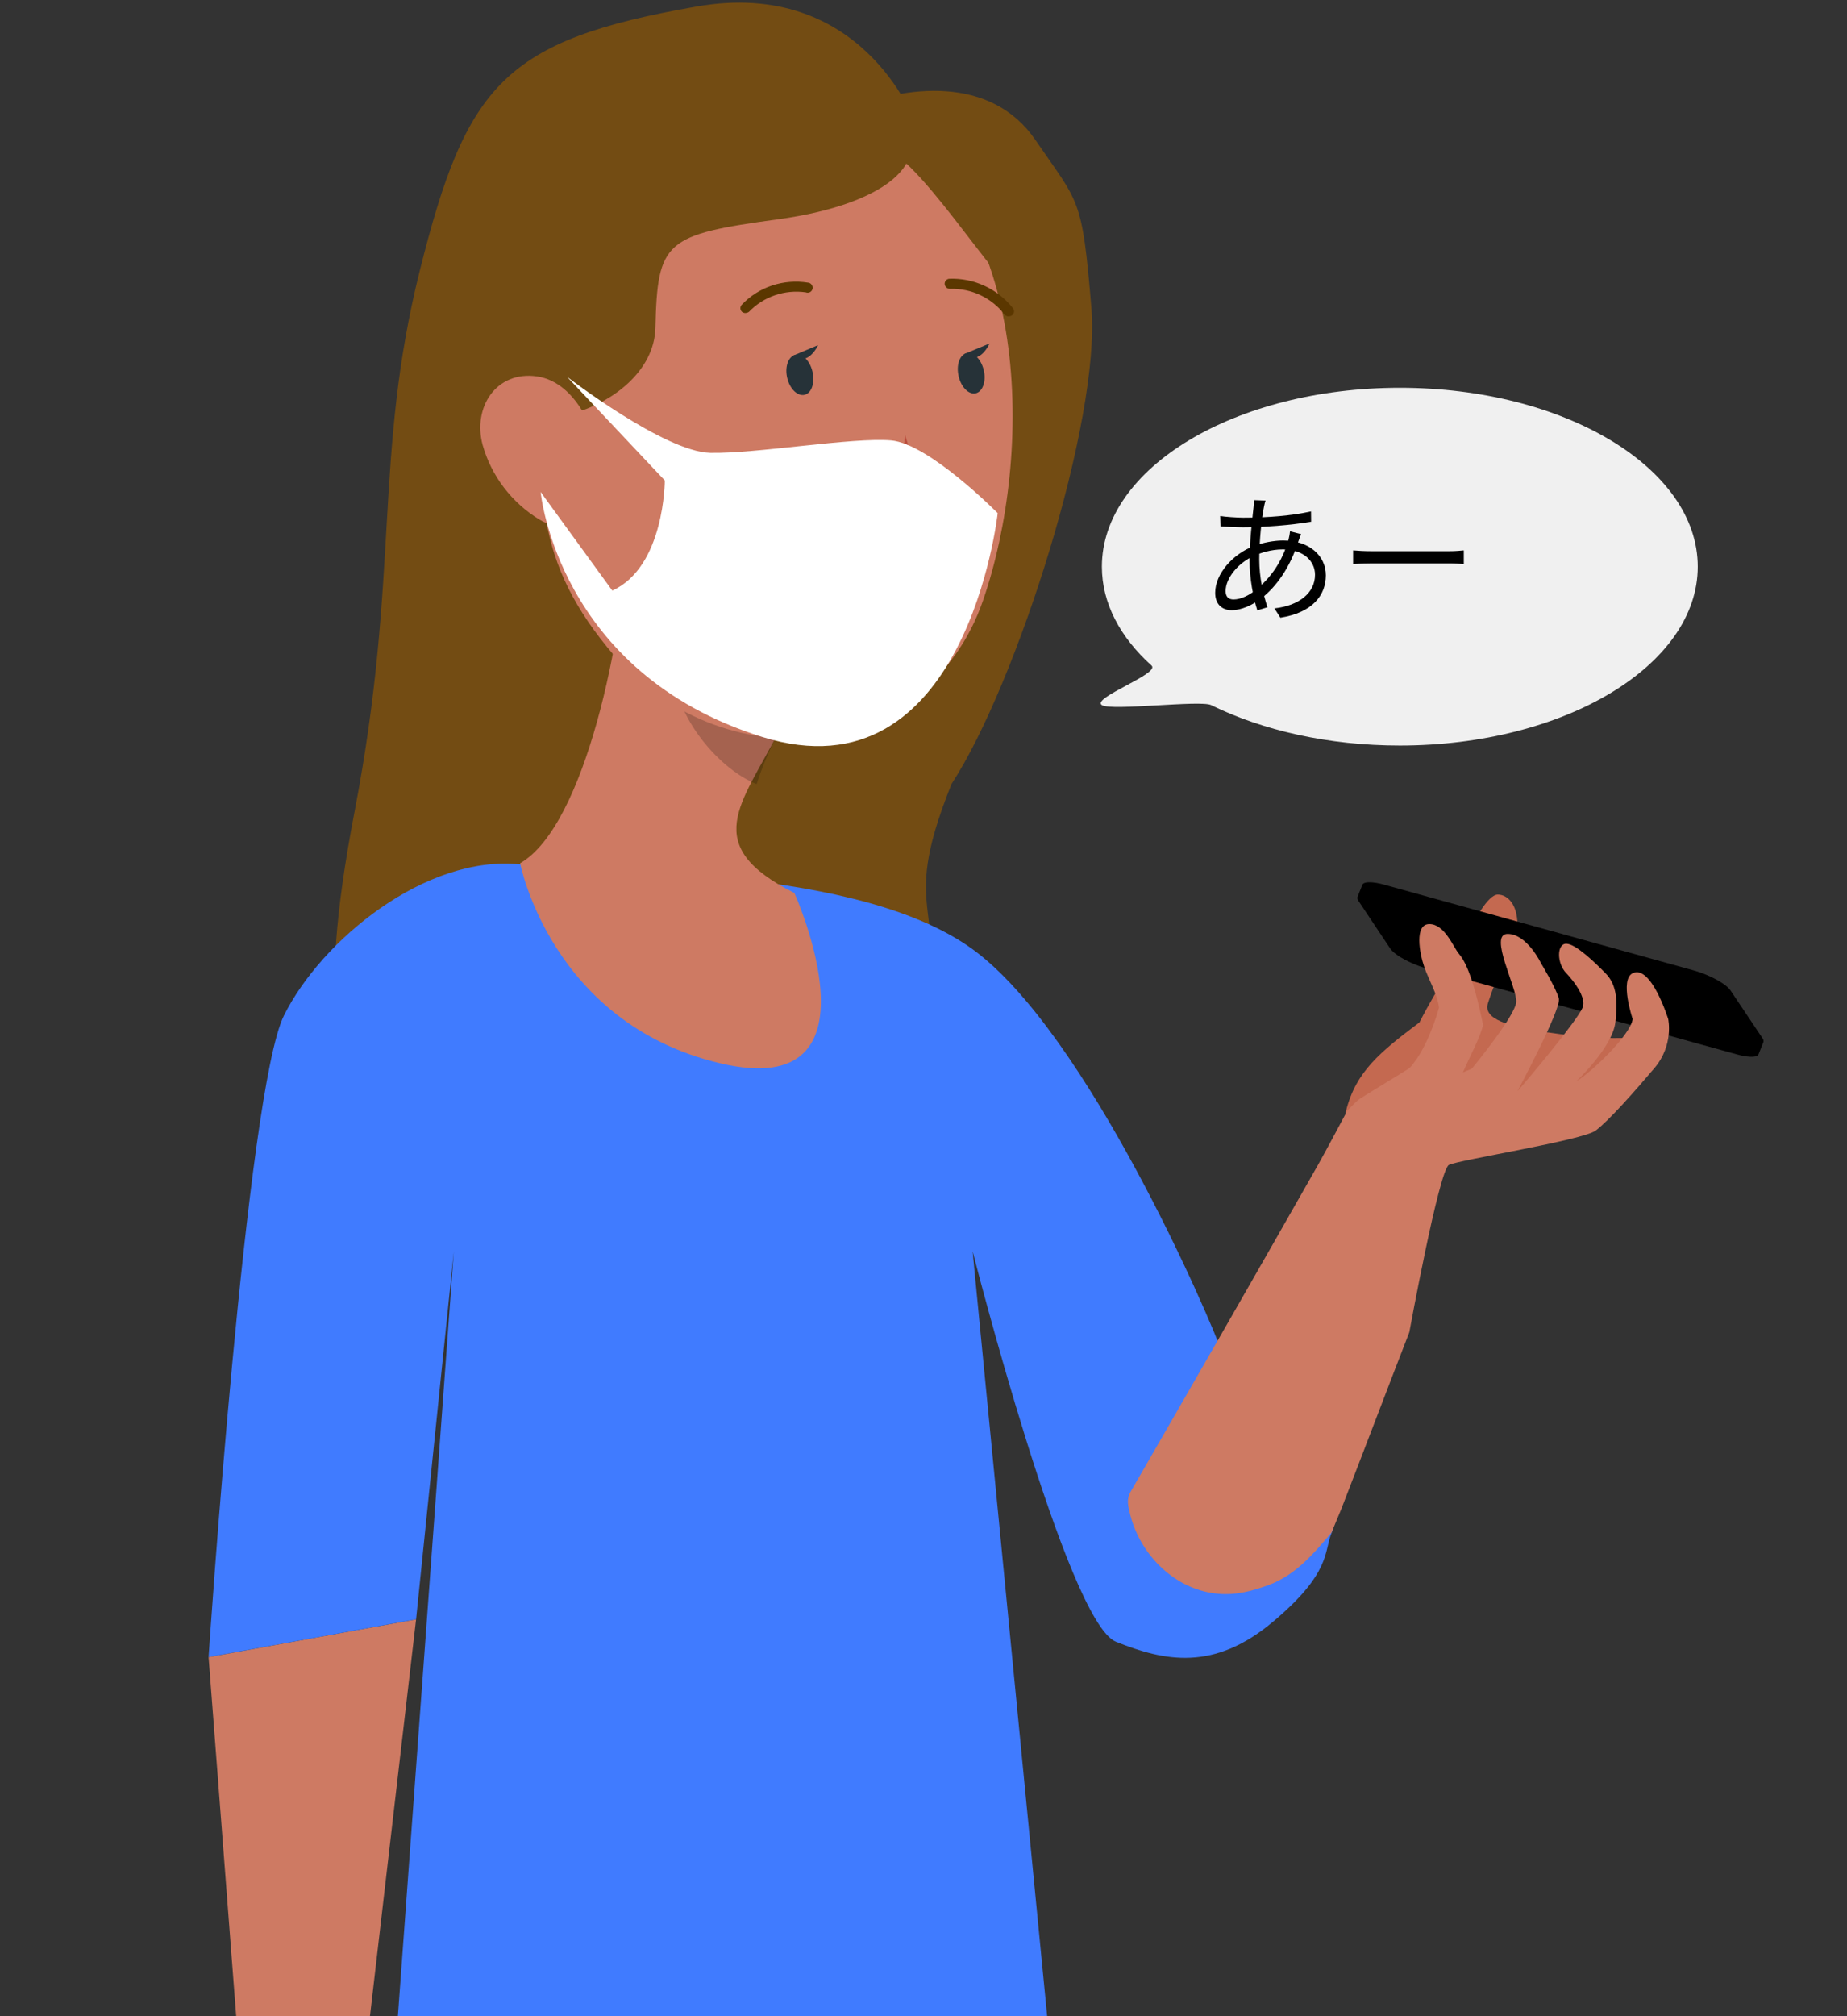 <?xml version="1.0" encoding="UTF-8"?>
<svg width="99" height="108" viewBox="0 0 99 108" fill="none" xmlns="http://www.w3.org/2000/svg">
<rect x="0" y="0" width="99" height="108" fill="#333333" stroke="none"/>
<g clip-path="url(#clip0_8467_8518)">
<path d="M48.998 6.443C48.998 6.443 46.169 -1.199 37.342 0.348C27.036 2.152 25 4.5 22.5 14.5C20 24.5 21.455 30.736 19 43.5C14.818 65.237 23.837 58.653 30.431 54.158C37.025 49.663 36.057 27.3 36.057 27.3L48.998 6.443Z" fill="#734C13"/>
<path d="M45.149 5.953C48.625 4.492 53.149 4.065 55.5 7.5C57.851 10.935 58 10.5 58.5 16.5C59 22.5 54.513 36.609 51 42C48 49.5 51.117 47.945 49.5 57C47.883 66.055 49.411 61.94 42.386 55.649C35.361 49.358 35.037 24.99 37.657 15.996C40.277 7.003 45.149 5.953 45.149 5.953Z" fill="#734C13"/>
<path d="M19.774 108.479L22.302 86.741L11.18 88.763L12.696 108.479H19.774Z" fill="#CE7A63"/>
<path d="M52.132 67.025L56.175 108.479H21.291L24.325 67.025L22.302 86.741L11.18 88.763C11.18 88.763 13.202 58.431 15.224 54.387C17.247 50.343 22.808 45.793 27.864 46.298C32.92 46.804 46 46.404 52.132 50.848C58.263 55.293 64.909 70.668 65.587 72.67C66.25 74.626 72.597 79.16 71.36 82.149C70.966 83.103 71.36 84.255 68.212 86.888C65.063 89.522 62.439 88.995 59.815 87.942C57.191 86.888 52.132 67.025 52.132 67.025Z" fill="#407BFF"/>
<path d="M33.621 28.492C33.466 33.915 31.377 44.239 27.879 46.241C27.879 46.241 29.53 54.811 38.596 56.955C47.663 59.098 42.578 47.833 42.578 47.833C37.481 45.282 39.75 43.074 41.687 39.292L33.621 28.492Z" fill="#CE7A63"/>
<path opacity="0.2" d="M36.937 32.876L41.707 39.262C41.246 40.14 40.861 41.056 40.556 42C38.4 41.155 35.89 38.007 36.183 35.644C36.263 34.682 36.519 33.744 36.937 32.876Z" fill="black"/>
<path d="M29.075 17C28.776 25.895 28.474 29.654 32.542 34.661C38.662 42.2 49.736 40.746 52.698 32.145C55.362 24.409 55.385 11.161 46.967 6.717C45.123 5.736 43.062 5.236 40.981 5.265C38.901 5.293 36.868 5.848 35.076 6.878C33.285 7.908 31.793 9.378 30.743 11.149C29.693 12.92 29.119 14.934 29.075 17Z" fill="#CE7A63"/>
<path d="M47.802 5.936C50.493 8.377 47.761 10.917 41.711 11.746C35.661 12.575 35.237 12.888 35.131 17.554C35.025 22.22 25.984 24.423 26.93 19.799C27.876 15.174 28.211 6.057 33.09 4.652C37.968 3.246 44.949 3.386 47.802 5.936Z" fill="#734C13"/>
<path d="M47.741 8.101C50.271 9.618 54.954 17.753 54.997 15.45C55.04 13.146 54.573 9.832 51.554 7.936C50.145 6.962 48.607 6.188 46.986 5.638L47.741 8.101Z" fill="#734C13"/>
<path d="M25.872 23.845C26.342 25.502 27.428 26.926 28.909 27.828C30.88 29.007 32.367 27.441 32.239 25.315C32.122 23.399 30.966 20.481 28.785 20.164C26.603 19.848 25.319 21.818 25.872 23.845Z" fill="#CE7A63"/>
<path d="M48.516 23.303C48.516 23.303 49.454 26.53 50.675 28.168C49.629 28.956 48.036 28.379 48.036 28.379L48.516 23.303Z" fill="#BA4D3C"/>
<path d="M40.017 16.76C39.974 16.772 39.928 16.773 39.884 16.762C39.84 16.752 39.799 16.73 39.765 16.7C39.74 16.675 39.72 16.644 39.706 16.611C39.692 16.578 39.685 16.543 39.685 16.507C39.686 16.471 39.693 16.436 39.707 16.403C39.721 16.371 39.741 16.341 39.767 16.316C40.213 15.85 40.768 15.499 41.384 15.294C42 15.09 42.659 15.036 43.304 15.14C43.343 15.143 43.382 15.154 43.417 15.173C43.451 15.192 43.482 15.218 43.505 15.25C43.529 15.281 43.545 15.318 43.554 15.356C43.562 15.395 43.562 15.434 43.553 15.472C43.544 15.511 43.528 15.546 43.503 15.577C43.479 15.608 43.449 15.633 43.414 15.651C43.379 15.668 43.34 15.678 43.301 15.68C43.262 15.681 43.222 15.674 43.186 15.659C42.629 15.581 42.063 15.635 41.534 15.817C41.006 15.999 40.529 16.303 40.145 16.704C40.108 16.733 40.064 16.751 40.017 16.76Z" fill="#5B3700"/>
<path d="M54.134 16.936C54.087 16.951 54.037 16.952 53.989 16.941C53.941 16.93 53.897 16.906 53.862 16.872C53.522 16.424 53.078 16.063 52.569 15.819C52.06 15.576 51.501 15.457 50.939 15.473C50.867 15.479 50.795 15.458 50.739 15.413C50.682 15.367 50.645 15.303 50.636 15.232C50.631 15.196 50.634 15.161 50.644 15.126C50.654 15.092 50.67 15.06 50.692 15.033C50.715 15.005 50.742 14.982 50.774 14.965C50.805 14.948 50.84 14.938 50.876 14.934C51.527 14.908 52.176 15.037 52.77 15.311C53.364 15.584 53.885 15.994 54.29 16.505C54.313 16.533 54.33 16.564 54.341 16.599C54.352 16.633 54.355 16.669 54.352 16.704C54.348 16.739 54.338 16.774 54.321 16.805C54.304 16.836 54.281 16.864 54.253 16.886C54.219 16.914 54.178 16.931 54.134 16.936Z" fill="#5B3700"/>
<path d="M80.282 47.92C80.808 47.92 81.328 48.447 81.333 49.5C81.335 49.928 80.276 52.119 79.763 53.713C79.445 54.606 80.907 54.99 82.906 55.293C84.882 55.592 87.383 55.816 89.209 55.293C88.496 57.475 78.707 60.032 78.707 60.032C78.707 60.032 71.624 61.612 72.149 59.506C72.674 57.399 73.984 56.346 76.083 54.766C77.165 52.639 78.106 51.5 78.707 50.027C78.986 49.345 79.755 47.92 80.282 47.92Z" fill="#C46950"/>
<path d="M91.199 52.116L91.409 52.197L91.613 52.284L91.199 52.116ZM91.199 52.116L91.613 52.284L91.995 52.471L91.199 52.116ZM90.771 51.979L90.985 52.043L91.199 52.116L90.771 51.979ZM91.613 52.284L91.809 52.375L91.995 52.471L91.613 52.284ZM91.995 52.471L92.167 52.569L92.324 52.668L91.995 52.471ZM91.199 52.116L91.995 52.471L92.583 52.864L91.199 52.116ZM91.995 52.471L92.324 52.668L92.583 52.864L91.995 52.471ZM92.324 52.668L92.464 52.767L92.583 52.864L92.324 52.668ZM92.583 52.864L92.68 52.959L92.753 53.05L92.583 52.864ZM73.991 47.337L90.771 51.979L91.199 52.116L73.991 47.337ZM91.199 52.116L92.583 52.864L94.409 55.916L91.199 52.116ZM92.583 52.864L92.753 53.05L94.514 55.697L92.583 52.864ZM73.991 47.337L74.198 47.39L90.771 51.979L73.991 47.337ZM73.337 47.26L73.991 47.337L91.199 52.116L73.337 47.26ZM92.753 53.05L94.47 55.614L94.514 55.697L92.753 53.05ZM92.583 52.864L94.514 55.697L94.409 55.916L92.583 52.864ZM73.627 47.273L73.8 47.298L73.991 47.337L73.627 47.273ZM73.337 47.26L73.627 47.273L73.991 47.337L73.337 47.26ZM73.337 47.26L73.472 47.26L73.627 47.273L73.337 47.26ZM74.78 50.163L73.337 47.26L91.199 52.116L74.78 50.163ZM73.134 47.298L73.224 47.273L73.337 47.26L73.134 47.298ZM94.514 55.697L94.528 55.769L94.515 55.83L94.514 55.697ZM73.027 47.384L73.134 47.298L73.337 47.26L73.027 47.384ZM74.78 50.163L91.199 52.116L94.409 55.916L74.78 50.163ZM94.515 55.83L94.255 56.482L94.215 56.531L94.515 55.83ZM94.514 55.697L94.515 55.83L94.409 55.916L94.514 55.697ZM73.027 47.384L73.067 47.335L73.134 47.298L73.027 47.384ZM94.475 55.879L94.515 55.83L94.215 56.531L94.475 55.879ZM94.475 55.879L94.215 56.531L94.149 56.568L94.475 55.879ZM94.515 55.83L94.475 55.879L94.409 55.916L94.515 55.83ZM73.027 47.384L73.013 47.445L72.767 48.037L73.027 47.384ZM94.409 55.916L94.475 55.879L94.149 56.568L94.409 55.916ZM73.013 47.445L72.754 48.097L72.767 48.037L73.013 47.445ZM94.409 55.916L94.149 56.568L94.059 56.594L94.409 55.916ZM73.027 47.517L73.013 47.445L73.027 47.384L73.027 47.517ZM94.319 55.941L94.409 55.916L94.059 56.594L94.319 55.941ZM73.013 47.445L73.027 47.517L72.754 48.097L73.013 47.445ZM73.027 47.517L72.768 48.169L72.754 48.097L73.027 47.517ZM94.319 55.941L94.059 56.594L93.946 56.607L94.319 55.941ZM94.409 55.916L94.319 55.941L94.206 55.954L94.409 55.916ZM94.206 55.954L94.319 55.941L93.946 56.607L94.206 55.954ZM73.027 47.517L73.071 47.6L72.768 48.169L73.027 47.517ZM73.071 47.6L72.811 48.252L72.768 48.169L73.071 47.6ZM94.206 55.954L93.946 56.607L93.812 56.607L94.206 55.954ZM94.409 55.916L94.206 55.954L93.917 55.942L94.409 55.916ZM94.071 55.955L94.206 55.954L93.812 56.607L94.071 55.955ZM94.071 55.955L93.812 56.607L93.657 56.594L94.071 55.955ZM94.206 55.954L94.071 55.955L93.917 55.942L94.206 55.954ZM93.917 55.942L94.071 55.955L93.657 56.594L93.917 55.942ZM93.917 55.942L93.657 56.594L93.484 56.569L93.917 55.942ZM93.743 55.916L93.917 55.942L93.484 56.569L93.743 55.916ZM93.743 55.916L93.484 56.569L93.293 56.53L93.743 55.916ZM93.917 55.942L93.743 55.916L93.552 55.878L93.917 55.942ZM93.552 55.878L93.743 55.916L93.293 56.53L93.552 55.878ZM93.552 55.878L93.293 56.53L93.086 56.477L93.552 55.878ZM93.346 55.825L93.552 55.878L93.086 56.477L93.346 55.825ZM74.78 50.163L73.027 47.384L73.337 47.26L74.78 50.163ZM74.78 50.163L73.027 47.517L73.027 47.384L74.78 50.163ZM74.78 50.163L73.071 47.6L73.027 47.517L74.78 50.163ZM73.071 47.6L74.78 50.163L72.811 48.252L73.071 47.6ZM94.409 55.916L93.917 55.942L76.763 51.234L94.409 55.916ZM93.917 55.942L93.552 55.878L76.763 51.234L93.917 55.942ZM93.346 55.825L93.086 56.477L76.503 51.887L93.346 55.825ZM93.552 55.878L93.346 55.825L76.763 51.234L93.552 55.878ZM74.78 50.163L74.52 50.815L72.811 48.252L74.78 50.163ZM94.409 55.916L75.919 50.929L74.78 50.163L94.409 55.916ZM94.409 55.916L76.763 51.234L75.919 50.929L94.409 55.916ZM76.763 51.234L93.346 55.825L76.503 51.887L76.763 51.234ZM74.78 50.163L74.852 50.254L74.52 50.815L74.78 50.163ZM74.852 50.254L74.592 50.906L74.52 50.815L74.852 50.254ZM74.949 50.349L74.852 50.254L74.78 50.163L74.949 50.349ZM74.852 50.254L74.949 50.349L74.592 50.906L74.852 50.254ZM74.949 50.349L74.689 51.001L74.592 50.906L74.949 50.349ZM75.208 50.545L74.949 50.349L74.78 50.163L75.208 50.545ZM74.949 50.349L75.068 50.446L74.689 51.001L74.949 50.349ZM75.068 50.446L74.809 51.099L74.689 51.001L75.068 50.446ZM75.208 50.545L75.068 50.446L74.949 50.349L75.208 50.545ZM75.068 50.446L75.208 50.545L74.809 51.099L75.068 50.446ZM75.208 50.545L74.948 51.198L74.809 51.099L75.208 50.545ZM75.919 50.929L75.208 50.545L74.78 50.163L75.919 50.929ZM75.365 50.644L75.105 51.297L74.948 51.198L75.365 50.644ZM75.208 50.545L75.365 50.644L74.948 51.198L75.208 50.545ZM75.537 50.742L75.278 51.395L75.105 51.297L75.537 50.742ZM75.365 50.644L75.537 50.742L75.105 51.297L75.365 50.644ZM75.537 50.742L75.365 50.644L75.208 50.545L75.537 50.742ZM76.763 51.234L76.503 51.887L76.288 51.823L76.763 51.234ZM75.723 50.838L75.463 51.49L75.278 51.395L75.723 50.838ZM75.919 50.929L75.537 50.742L75.208 50.545L75.919 50.929ZM75.537 50.742L75.723 50.838L75.278 51.395L75.537 50.742ZM76.548 51.17L76.288 51.823L76.074 51.75L76.548 51.17ZM75.919 50.929L75.66 51.582L75.463 51.49L75.919 50.929ZM76.548 51.17L76.763 51.234L76.288 51.823L76.548 51.17ZM75.723 50.838L75.919 50.929L75.463 51.49L75.723 50.838ZM76.124 51.016L75.864 51.669L75.66 51.582L76.124 51.016ZM76.334 51.097L76.074 51.75L75.864 51.669L76.334 51.097ZM75.919 50.929L75.723 50.838L75.537 50.742L75.919 50.929ZM76.334 51.097L76.548 51.17L76.074 51.75L76.334 51.097ZM76.763 51.234L76.548 51.17L76.334 51.097L76.763 51.234ZM75.919 50.929L76.124 51.016L75.66 51.582L75.919 50.929ZM76.763 51.234L76.334 51.097L75.919 50.929L76.763 51.234ZM76.124 51.016L76.334 51.097L75.864 51.669L76.124 51.016ZM76.334 51.097L76.124 51.016L75.919 50.929L76.334 51.097Z" fill="black"/>
<path d="M76.615 49.5C77.431 49.5 77.884 50.709 78.19 51.08C78.496 51.451 78.916 52.133 79.498 54.913C79.273 55.719 78.83 56.48 78.411 57.45C78.679 57.312 78.855 57.292 78.916 57.214C78.916 57.214 81.211 54.431 81.27 53.678C81.329 52.925 79.762 50.027 80.808 50.027C81.853 50.027 82.604 51.606 82.604 51.606C82.604 51.606 83.412 52.939 83.555 53.489C83.698 54.039 81.336 58.452 81.336 58.452C81.932 57.78 84.555 54.648 84.827 53.974C85.098 53.3 83.956 52.133 83.956 52.133C83.436 51.606 83.438 50.544 83.956 50.553C84.474 50.562 85.537 51.606 86.055 52.133C86.574 52.66 86.752 53.408 86.584 54.766C86.416 56.124 84.485 57.926 84.485 57.926C85.236 57.49 87.391 55.465 87.512 54.589C87.512 54.589 86.797 52.476 87.512 52.133C88.507 51.656 89.417 54.589 89.417 54.589C89.417 54.589 89.728 55.975 88.678 57.214C87.629 58.452 86.233 60.032 85.53 60.559C84.827 61.085 78.196 62.131 77.664 62.398C77.133 62.665 75.541 71.361 75.541 71.361C74.314 74.517 73.123 77.669 71.897 80.825C71.732 81.234 71.536 81.682 71.371 82.091C70.343 83.31 69.345 84.49 67.735 84.997C66.814 85.317 65.911 85.494 64.932 85.325C62.868 84.999 61.061 83.225 60.551 81.016C60.475 80.671 60.364 80.329 60.599 79.912C63.962 74.096 67.322 68.245 70.647 62.398C71.174 61.45 71.698 60.468 72.221 59.485C72.477 59.242 72.693 58.969 72.992 58.792C73.819 58.27 74.649 57.783 75.476 57.261C75.674 57.132 75.789 56.906 75.944 56.711C76.7 55.594 77.132 53.974 77.132 53.974C77.042 53.242 76.602 52.534 76.345 51.807C76.089 51.08 75.798 49.5 76.615 49.5Z" fill="#CE7A63"/>
<path d="M91 30.354C91 35.646 83.85 39.935 75.031 39.935C71.193 39.935 67.672 39.123 64.918 37.769C64.352 37.491 59.56 38.091 59.062 37.769C58.478 37.391 62.202 36.083 61.724 35.652C60.042 34.135 59.062 32.313 59.062 30.354C59.062 25.063 66.212 20.773 75.031 20.773C83.85 20.773 91 25.063 91 30.354Z" fill="#F0F0F0"/>
<path d="M67.833 26.814C67.803 26.903 67.773 27.037 67.751 27.142C67.624 27.768 67.498 28.945 67.498 29.966C67.498 30.935 67.706 31.829 67.937 32.529L67.393 32.694C67.177 32.03 66.976 30.972 66.976 30.026C66.976 29.005 67.125 27.797 67.192 27.157C67.207 27.022 67.214 26.888 67.214 26.791L67.833 26.814ZM66.633 27.73C67.945 27.73 69.241 27.626 70.27 27.395L70.277 27.947C69.204 28.133 67.736 28.245 66.626 28.245C66.305 28.245 65.724 28.215 65.418 28.2L65.403 27.641C65.664 27.686 66.313 27.73 66.633 27.73ZM69.741 28.61C69.696 28.707 69.629 28.908 69.584 29.027C69.144 30.406 68.399 31.442 67.617 32.045C67.14 32.41 66.544 32.686 66.015 32.686C65.523 32.686 65.135 32.388 65.135 31.755C65.135 30.734 66.082 29.683 67.184 29.258C67.684 29.064 68.287 28.953 68.772 28.953C70.18 28.953 71.067 29.772 71.067 30.816C71.067 31.881 70.359 32.813 68.63 33.088L68.31 32.589C69.651 32.44 70.486 31.747 70.486 30.786C70.486 30.063 69.875 29.43 68.764 29.43C68.138 29.43 67.587 29.608 67.207 29.78C66.365 30.152 65.694 30.972 65.694 31.658C65.694 31.963 65.843 32.112 66.119 32.112C66.492 32.112 66.976 31.904 67.453 31.486C68.116 30.905 68.727 30.1 69.07 28.893C69.1 28.781 69.137 28.58 69.144 28.461L69.741 28.61ZM72.528 29.482C72.759 29.504 73.146 29.526 73.571 29.526C74.115 29.526 77.103 29.526 77.655 29.526C78.027 29.526 78.288 29.497 78.46 29.482V30.212C78.303 30.204 77.99 30.182 77.662 30.182C77.096 30.182 74.122 30.182 73.571 30.182C73.161 30.182 72.766 30.197 72.528 30.212V29.482Z" fill="black"/>
<path d="M51.365 20.065C51.471 20.667 51.866 21.116 52.248 21.076C52.631 21.037 52.856 20.513 52.749 19.918C52.641 19.324 52.247 18.868 51.865 18.907C51.482 18.947 51.257 19.471 51.365 20.065Z" fill="#263238"/>
<path d="M51.699 18.959L53.04 18.4C53.04 18.4 52.509 19.627 51.699 18.959Z" fill="#263238"/>
<path d="M42.176 20.154C42.283 20.748 42.678 21.197 43.068 21.159C43.458 21.12 43.675 20.602 43.568 20C43.461 19.399 43.067 18.95 42.683 18.997C42.3 19.043 42.069 19.552 42.176 20.154Z" fill="#263238"/>
<path d="M42.517 19.049L43.851 18.488C43.851 18.488 43.31 19.678 42.517 19.049Z" fill="#263238"/>
<path d="M30.396 20.186L35.633 25.737C35.633 25.737 35.631 30.363 32.82 31.636L28.978 26.354C28.978 26.354 29.867 36.033 40.83 39.468C51.792 42.903 53.477 27.488 53.477 27.488C53.477 27.488 49.808 23.77 47.763 23.591C45.717 23.413 40.52 24.312 38.067 24.258C35.615 24.205 30.396 20.186 30.396 20.186Z" fill="white"/>
</g>
<defs>
<clipPath id="clip0_8467_8518">
<rect width="99" height="108" fill="white" transform="matrix(-1 0 0 1 99 0)"/>
</clipPath>
</defs>
</svg>
